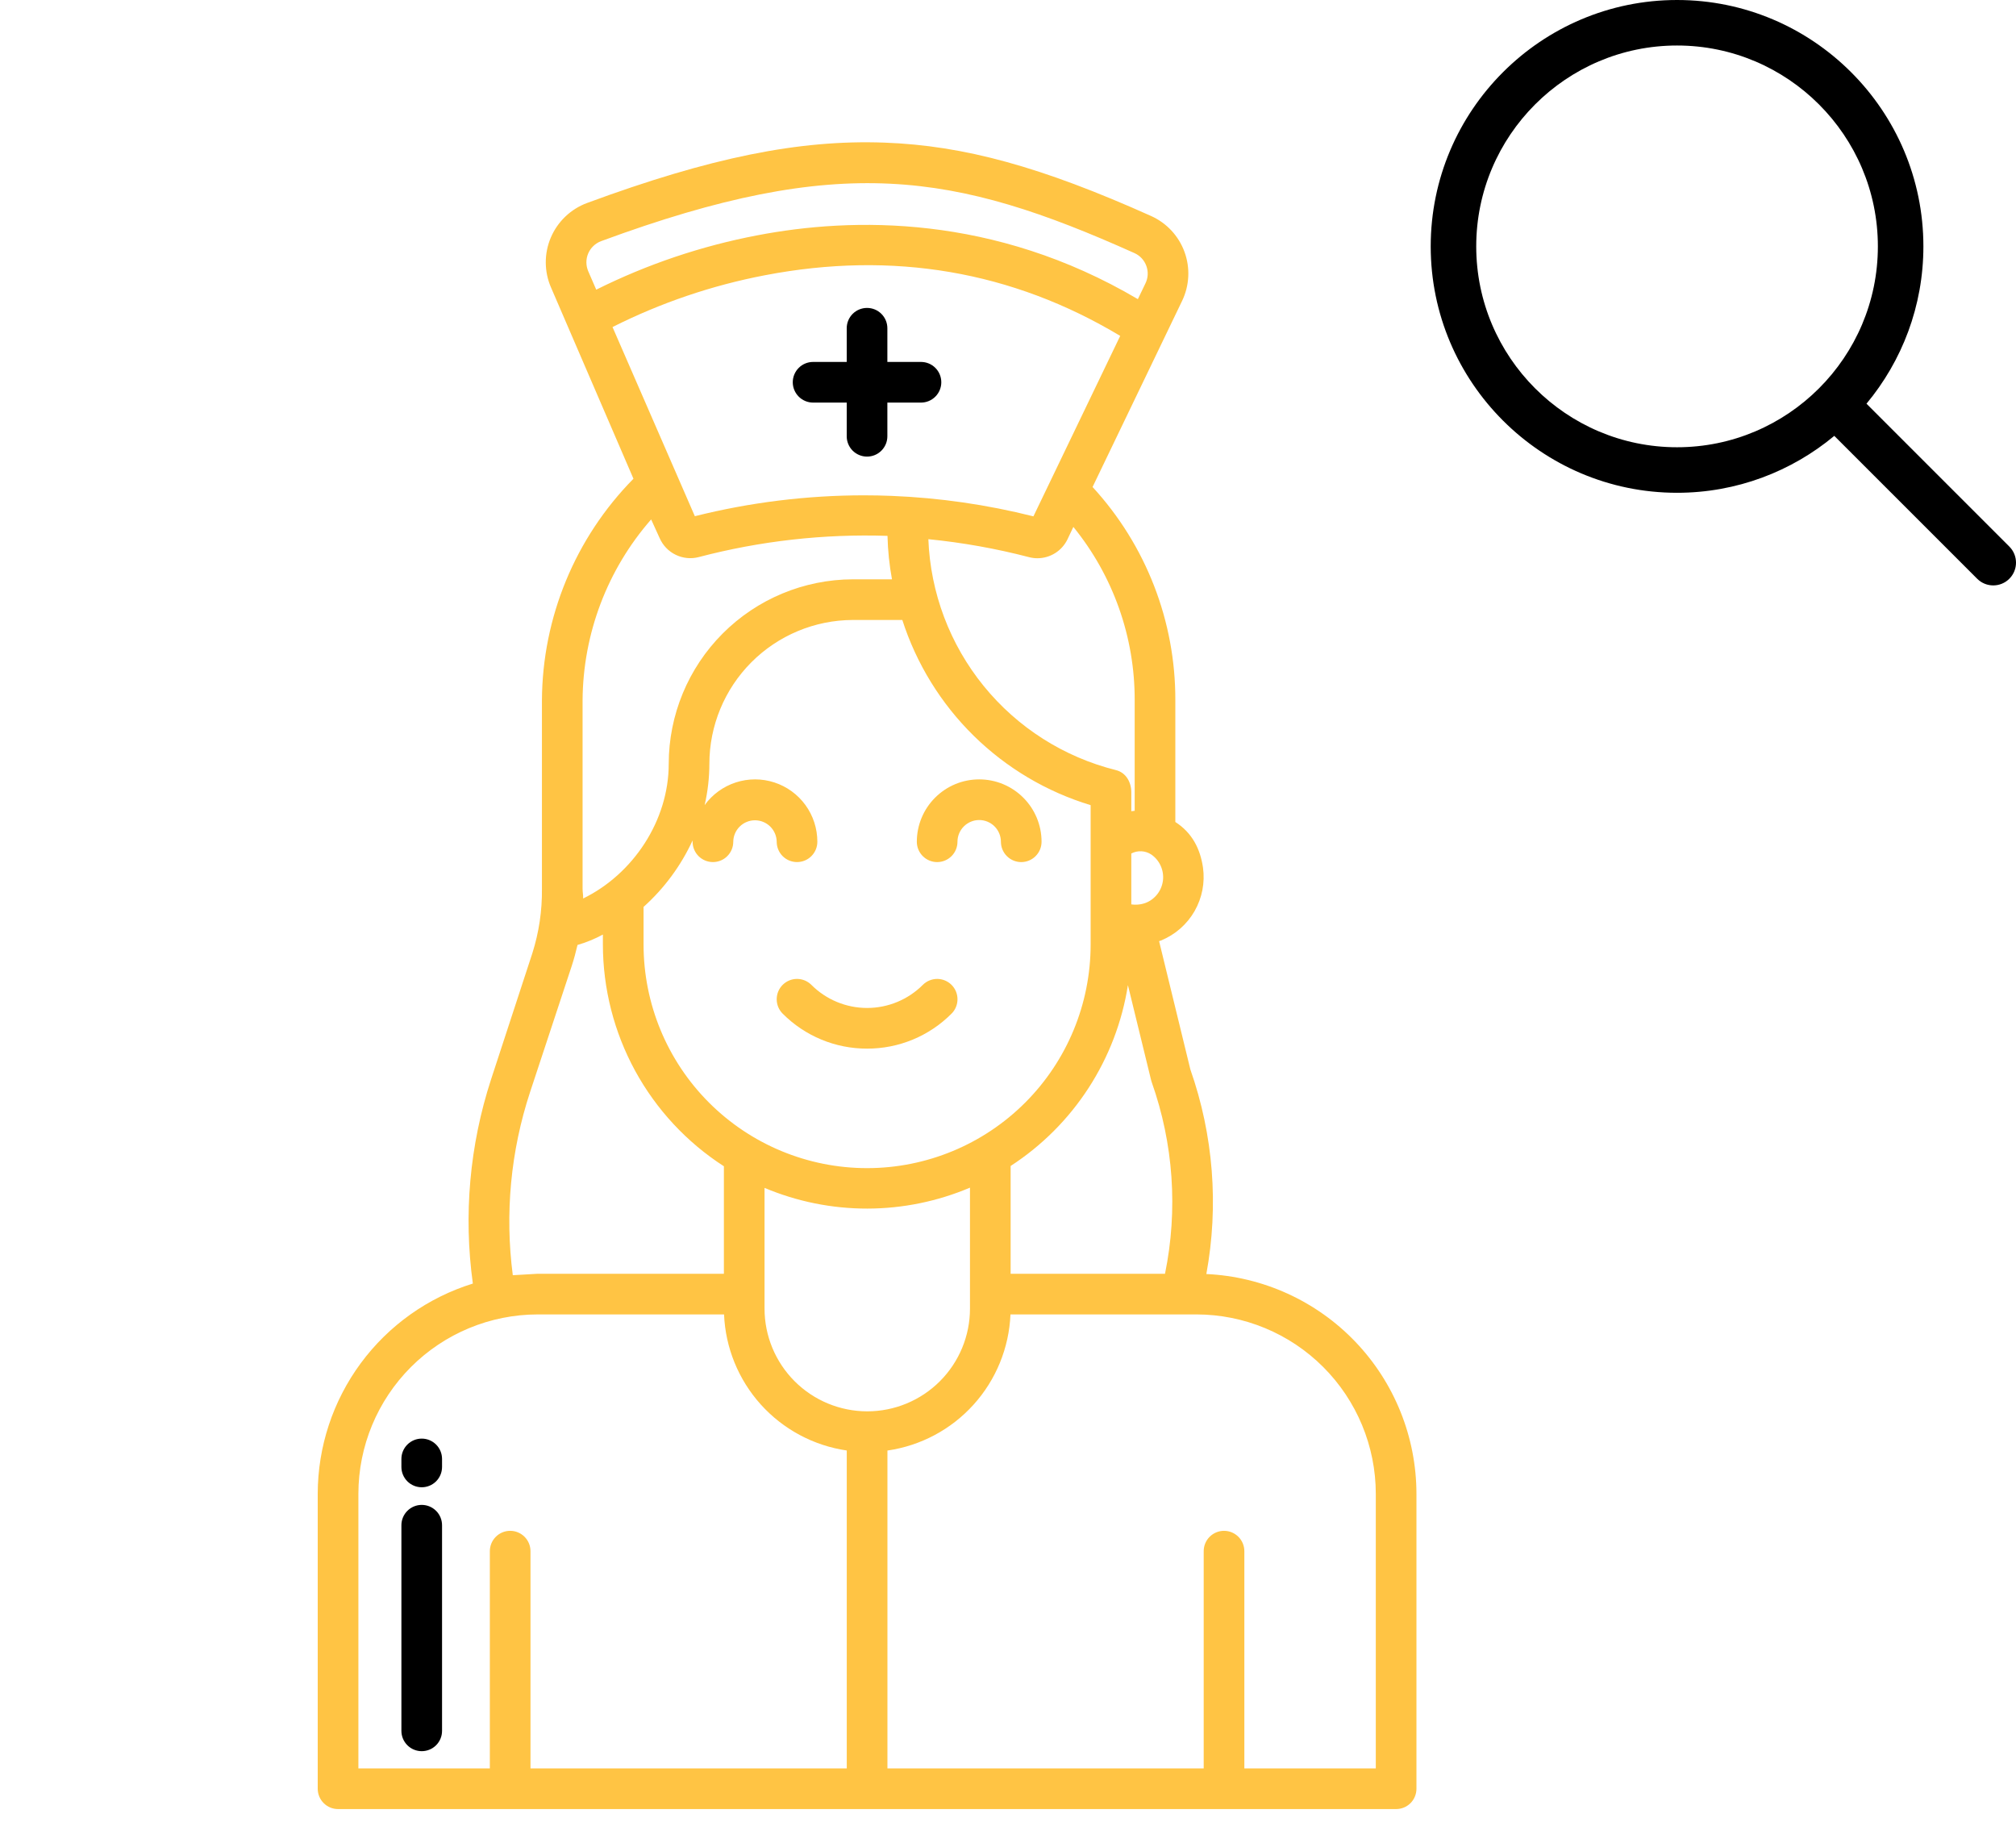 <svg width="93" height="85" viewBox="0 0 93 85" fill="none" xmlns="http://www.w3.org/2000/svg">
<g clip-path="url(#clip0)">
<path d="M92.692 25.208L86.103 18.619C87.741 16.649 88.728 14.12 88.728 11.364C88.728 5.098 83.63 0 77.364 0C71.098 0 66 5.098 66 11.364C66 17.63 71.098 22.728 77.364 22.728C80.12 22.728 82.649 21.741 84.618 20.103L91.208 26.692C91.413 26.898 91.682 27 91.95 27C92.219 27 92.488 26.898 92.693 26.692C93.103 26.282 93.103 25.618 92.692 25.208ZM68.1 11.364C68.1 6.256 72.255 2.099 77.364 2.099C82.472 2.099 86.628 6.256 86.628 11.364C86.628 16.473 82.472 20.628 77.364 20.628C72.255 20.628 68.1 16.473 68.1 11.364Z" fill="black"/>
</g>
<path d="M37.509 18.568H39.06V20.122C39.06 20.245 39.084 20.367 39.131 20.48C39.178 20.594 39.247 20.698 39.334 20.785C39.422 20.872 39.525 20.941 39.639 20.988C39.752 21.035 39.874 21.059 39.997 21.059C40.12 21.059 40.242 21.035 40.356 20.988C40.47 20.941 40.573 20.872 40.66 20.785C40.747 20.698 40.816 20.594 40.864 20.48C40.911 20.367 40.935 20.245 40.935 20.122V18.568H42.486C42.735 18.568 42.973 18.469 43.149 18.293C43.325 18.117 43.423 17.879 43.423 17.63C43.423 17.382 43.325 17.143 43.149 16.967C42.973 16.791 42.735 16.693 42.486 16.693H40.935V15.139C40.935 14.89 40.836 14.652 40.66 14.476C40.484 14.3 40.246 14.202 39.997 14.202C39.749 14.202 39.51 14.3 39.334 14.476C39.159 14.652 39.06 14.89 39.06 15.139V16.693H37.509C37.26 16.693 37.022 16.791 36.846 16.967C36.67 17.143 36.571 17.382 36.571 17.63C36.571 17.879 36.67 18.117 36.846 18.293C37.022 18.469 37.26 18.568 37.509 18.568Z" fill="black"/>
<path d="M43.232 39.761C43.481 39.761 43.719 39.662 43.895 39.486C44.071 39.31 44.169 39.072 44.169 38.823C44.169 38.557 44.275 38.303 44.463 38.115C44.651 37.927 44.906 37.821 45.171 37.821C45.437 37.821 45.692 37.927 45.88 38.115C46.067 38.303 46.173 38.557 46.173 38.823C46.173 39.072 46.272 39.31 46.448 39.486C46.623 39.662 46.862 39.761 47.111 39.761C47.359 39.761 47.598 39.662 47.773 39.486C47.949 39.31 48.048 39.072 48.048 38.823C48.048 38.06 47.745 37.328 47.205 36.789C46.666 36.249 45.934 35.946 45.171 35.946C44.408 35.946 43.677 36.249 43.137 36.789C42.598 37.328 42.294 38.06 42.294 38.823C42.294 39.072 42.393 39.31 42.569 39.486C42.745 39.662 42.983 39.761 43.232 39.761Z" fill="#FFC444"/>
<path d="M40 48.364C40.724 48.366 41.441 48.224 42.11 47.947C42.778 47.67 43.386 47.263 43.896 46.75C43.983 46.663 44.052 46.56 44.099 46.446C44.146 46.332 44.17 46.21 44.17 46.087C44.17 45.964 44.146 45.842 44.099 45.728C44.052 45.614 43.983 45.511 43.896 45.424C43.809 45.337 43.705 45.268 43.592 45.221C43.478 45.174 43.356 45.149 43.233 45.149C43.11 45.149 42.988 45.174 42.874 45.221C42.76 45.268 42.657 45.337 42.57 45.424C42.232 45.762 41.832 46.029 41.391 46.212C40.95 46.395 40.477 46.489 40 46.489C39.523 46.489 39.05 46.395 38.609 46.212C38.168 46.029 37.768 45.762 37.43 45.424C37.254 45.248 37.016 45.149 36.767 45.149C36.519 45.149 36.28 45.248 36.104 45.424C35.928 45.6 35.83 45.838 35.83 46.087C35.83 46.336 35.928 46.574 36.104 46.75C36.614 47.263 37.222 47.67 37.89 47.947C38.559 48.224 39.276 48.366 40 48.364Z" fill="#FFC444"/>
<path d="M55.65 58.76C56.23 55.605 55.976 52.352 54.913 49.326L53.47 43.407C53.501 43.396 53.532 43.387 53.564 43.375C54.213 43.108 54.755 42.634 55.105 42.025C55.454 41.416 55.592 40.709 55.495 40.014C55.37 39.157 55.001 38.414 54.219 37.911V32.301C54.231 28.657 52.867 25.143 50.401 22.461L54.53 13.88C54.699 13.53 54.796 13.149 54.815 12.761C54.835 12.373 54.776 11.985 54.643 11.62C54.51 11.255 54.305 10.921 54.041 10.636C53.776 10.351 53.457 10.123 53.103 9.963C48.043 7.694 44.479 6.713 40.801 6.578C36.869 6.434 32.765 7.265 27.082 9.362C26.71 9.5 26.37 9.712 26.083 9.986C25.795 10.26 25.567 10.589 25.411 10.954C25.255 11.319 25.176 11.712 25.177 12.109C25.179 12.506 25.261 12.899 25.42 13.262L29.222 22.08C26.535 24.806 25.02 28.474 25 32.301V40.991C25.012 42 24.863 43.003 24.558 43.964L22.653 49.783C21.664 52.818 21.377 56.038 21.813 59.2C19.742 59.842 17.931 61.129 16.643 62.873C15.356 64.617 14.66 66.727 14.657 68.895V82.5C14.657 82.749 14.756 82.987 14.932 83.163C15.108 83.339 15.346 83.437 15.595 83.437H64.405C64.653 83.437 64.892 83.339 65.068 83.163C65.243 82.987 65.342 82.749 65.342 82.5V68.895C65.339 66.284 64.33 63.774 62.526 61.887C60.721 60 58.259 58.88 55.65 58.76ZM53.744 58.748H46.621V53.777C48.058 52.844 49.283 51.619 50.215 50.182C51.147 48.745 51.767 47.128 52.032 45.436L53.101 49.815C53.108 49.845 53.118 49.876 53.128 49.906C54.134 52.742 54.347 55.8 53.743 58.748H53.744ZM32.888 39.76C33.137 39.76 33.376 39.662 33.551 39.486C33.727 39.31 33.826 39.072 33.826 38.823C33.829 38.559 33.936 38.308 34.124 38.122C34.311 37.937 34.564 37.833 34.828 37.833C35.092 37.833 35.344 37.937 35.532 38.122C35.719 38.308 35.827 38.559 35.83 38.823C35.83 39.072 35.929 39.31 36.104 39.486C36.28 39.662 36.519 39.76 36.767 39.76C37.016 39.76 37.254 39.662 37.43 39.486C37.606 39.31 37.705 39.072 37.705 38.823C37.706 38.216 37.514 37.624 37.157 37.132C36.801 36.641 36.298 36.275 35.72 36.087C35.143 35.899 34.521 35.899 33.943 36.087C33.366 36.275 32.862 36.641 32.506 37.132C32.65 36.508 32.723 35.87 32.724 35.23C32.725 33.474 33.421 31.791 34.66 30.547C35.899 29.304 37.58 28.601 39.336 28.594H41.625C42.274 30.614 43.404 32.446 44.917 33.934C46.43 35.421 48.282 36.52 50.312 37.135V43.563C50.312 46.298 49.226 48.921 47.292 50.855C45.358 52.789 42.735 53.876 40 53.876C37.265 53.876 34.642 52.789 32.708 50.855C30.774 48.921 29.688 46.298 29.688 43.563V41.828C30.643 40.971 31.413 39.927 31.951 38.761C31.951 38.782 31.95 38.802 31.95 38.824C31.95 39.072 32.049 39.31 32.225 39.486C32.401 39.662 32.64 39.76 32.888 39.76ZM53.111 39.412C53.299 39.542 53.448 39.721 53.542 39.929C53.637 40.137 53.674 40.367 53.65 40.594C53.625 40.821 53.54 41.038 53.403 41.221C53.266 41.404 53.083 41.547 52.872 41.634C52.654 41.719 52.418 41.745 52.188 41.711V39.365C52.332 39.289 52.493 39.254 52.656 39.262C52.818 39.27 52.976 39.322 53.111 39.412ZM52.344 32.301V37.395C52.344 37.4 52.188 37.408 52.188 37.417V36.542C52.188 36.079 51.946 35.635 51.481 35.519C49.08 34.92 46.938 33.558 45.377 31.637C43.816 29.716 42.921 27.341 42.826 24.868C44.393 25.023 45.946 25.3 47.471 25.697C47.597 25.73 47.726 25.747 47.856 25.747C48.146 25.747 48.43 25.665 48.675 25.511C48.921 25.357 49.118 25.136 49.244 24.875L49.515 24.302C51.354 26.561 52.353 29.388 52.344 32.301ZM27.138 12.514C27.081 12.384 27.052 12.244 27.051 12.103C27.05 11.961 27.079 11.821 27.134 11.69C27.19 11.56 27.271 11.442 27.374 11.345C27.476 11.247 27.598 11.171 27.73 11.122C38.775 7.048 44.029 7.948 52.335 11.674C52.461 11.731 52.575 11.812 52.669 11.914C52.762 12.015 52.835 12.134 52.882 12.264C52.93 12.394 52.95 12.531 52.944 12.669C52.937 12.807 52.902 12.943 52.842 13.067L52.491 13.797C45.849 9.881 39.323 10.012 34.938 10.853C32.357 11.344 29.856 12.188 27.505 13.36L27.138 12.514ZM28.256 15.084C30.479 13.965 32.847 13.161 35.291 12.694C41.19 11.563 46.697 12.505 51.676 15.492L47.673 23.815C45.532 23.276 43.342 22.96 41.136 22.871C40.709 22.854 40.282 22.845 39.855 22.845C37.225 22.846 34.605 23.169 32.054 23.808L28.256 15.084ZM26.875 32.301C26.893 29.23 28.015 26.268 30.038 23.957L30.43 24.818C30.578 25.155 30.84 25.429 31.172 25.589C31.503 25.75 31.881 25.787 32.236 25.693C35.075 24.947 38.008 24.618 40.941 24.715C40.957 25.387 41.026 26.057 41.148 26.719H39.335C37.083 26.727 34.925 27.627 33.335 29.222C31.744 30.817 30.851 32.977 30.849 35.23C30.849 37.849 29.203 40.318 26.901 41.44C26.907 41.287 26.875 41.145 26.875 40.991L26.875 32.301ZM24.452 50.371L26.374 44.553C26.479 44.233 26.564 43.909 26.641 43.583C27.048 43.465 27.44 43.305 27.812 43.103V43.563C27.814 45.599 28.326 47.601 29.3 49.388C30.276 51.174 31.683 52.688 33.394 53.79V58.748H24.805L23.656 58.815C23.285 55.976 23.557 53.09 24.452 50.371ZM39.062 81.562H24.472V71.542C24.472 71.293 24.374 71.055 24.198 70.879C24.022 70.703 23.784 70.604 23.535 70.604C23.286 70.604 23.048 70.703 22.872 70.879C22.696 71.055 22.597 71.293 22.597 71.542V81.562H16.533V68.895C16.535 66.702 17.408 64.6 18.958 63.049C20.509 61.498 22.611 60.626 24.805 60.623H33.401C33.465 62.165 34.067 63.636 35.1 64.782C36.134 65.927 37.535 66.676 39.062 66.899V81.562ZM35.269 60.354V54.787C36.769 55.419 38.381 55.744 40.009 55.742C41.637 55.74 43.248 55.411 44.746 54.776V60.354C44.746 61.611 44.247 62.816 43.358 63.705C42.47 64.593 41.264 65.093 40.008 65.093C38.751 65.093 37.545 64.593 36.657 63.705C35.768 62.816 35.269 61.611 35.269 60.354V60.354ZM63.467 81.562H57.403V71.542C57.403 71.293 57.304 71.055 57.128 70.879C56.952 70.703 56.714 70.604 56.465 70.604C56.217 70.604 55.978 70.703 55.802 70.879C55.626 71.055 55.528 71.293 55.528 71.542V81.562H40.938V66.901C42.468 66.681 43.873 65.934 44.909 64.787C45.946 63.641 46.549 62.168 46.614 60.623H55.196C57.389 60.626 59.491 61.498 61.042 63.049C62.592 64.6 63.465 66.702 63.467 68.895V81.562Z" fill="#FFC444"/>
<path d="M19.455 66.351C19.206 66.351 18.968 66.45 18.792 66.626C18.616 66.802 18.517 67.04 18.517 67.289V67.658C18.517 67.906 18.616 68.145 18.792 68.321C18.968 68.497 19.206 68.595 19.455 68.595C19.704 68.595 19.942 68.497 20.118 68.321C20.294 68.145 20.392 67.906 20.392 67.658V67.289C20.392 67.04 20.294 66.802 20.118 66.626C19.942 66.45 19.704 66.351 19.455 66.351Z" fill="black"/>
<path d="M19.455 69.408C19.206 69.408 18.968 69.507 18.792 69.683C18.616 69.858 18.517 70.097 18.517 70.346V79.83C18.517 80.079 18.616 80.317 18.792 80.493C18.968 80.669 19.206 80.767 19.455 80.767C19.704 80.767 19.942 80.669 20.118 80.493C20.294 80.317 20.392 80.079 20.392 79.83V70.346C20.392 70.097 20.294 69.858 20.118 69.683C19.942 69.507 19.704 69.408 19.455 69.408Z" fill="black"/>
<defs>
<clipPath id="clip0">
<rect width="27" height="27" fill="white" transform="translate(66)"/>
</clipPath>
</defs>
</svg>
